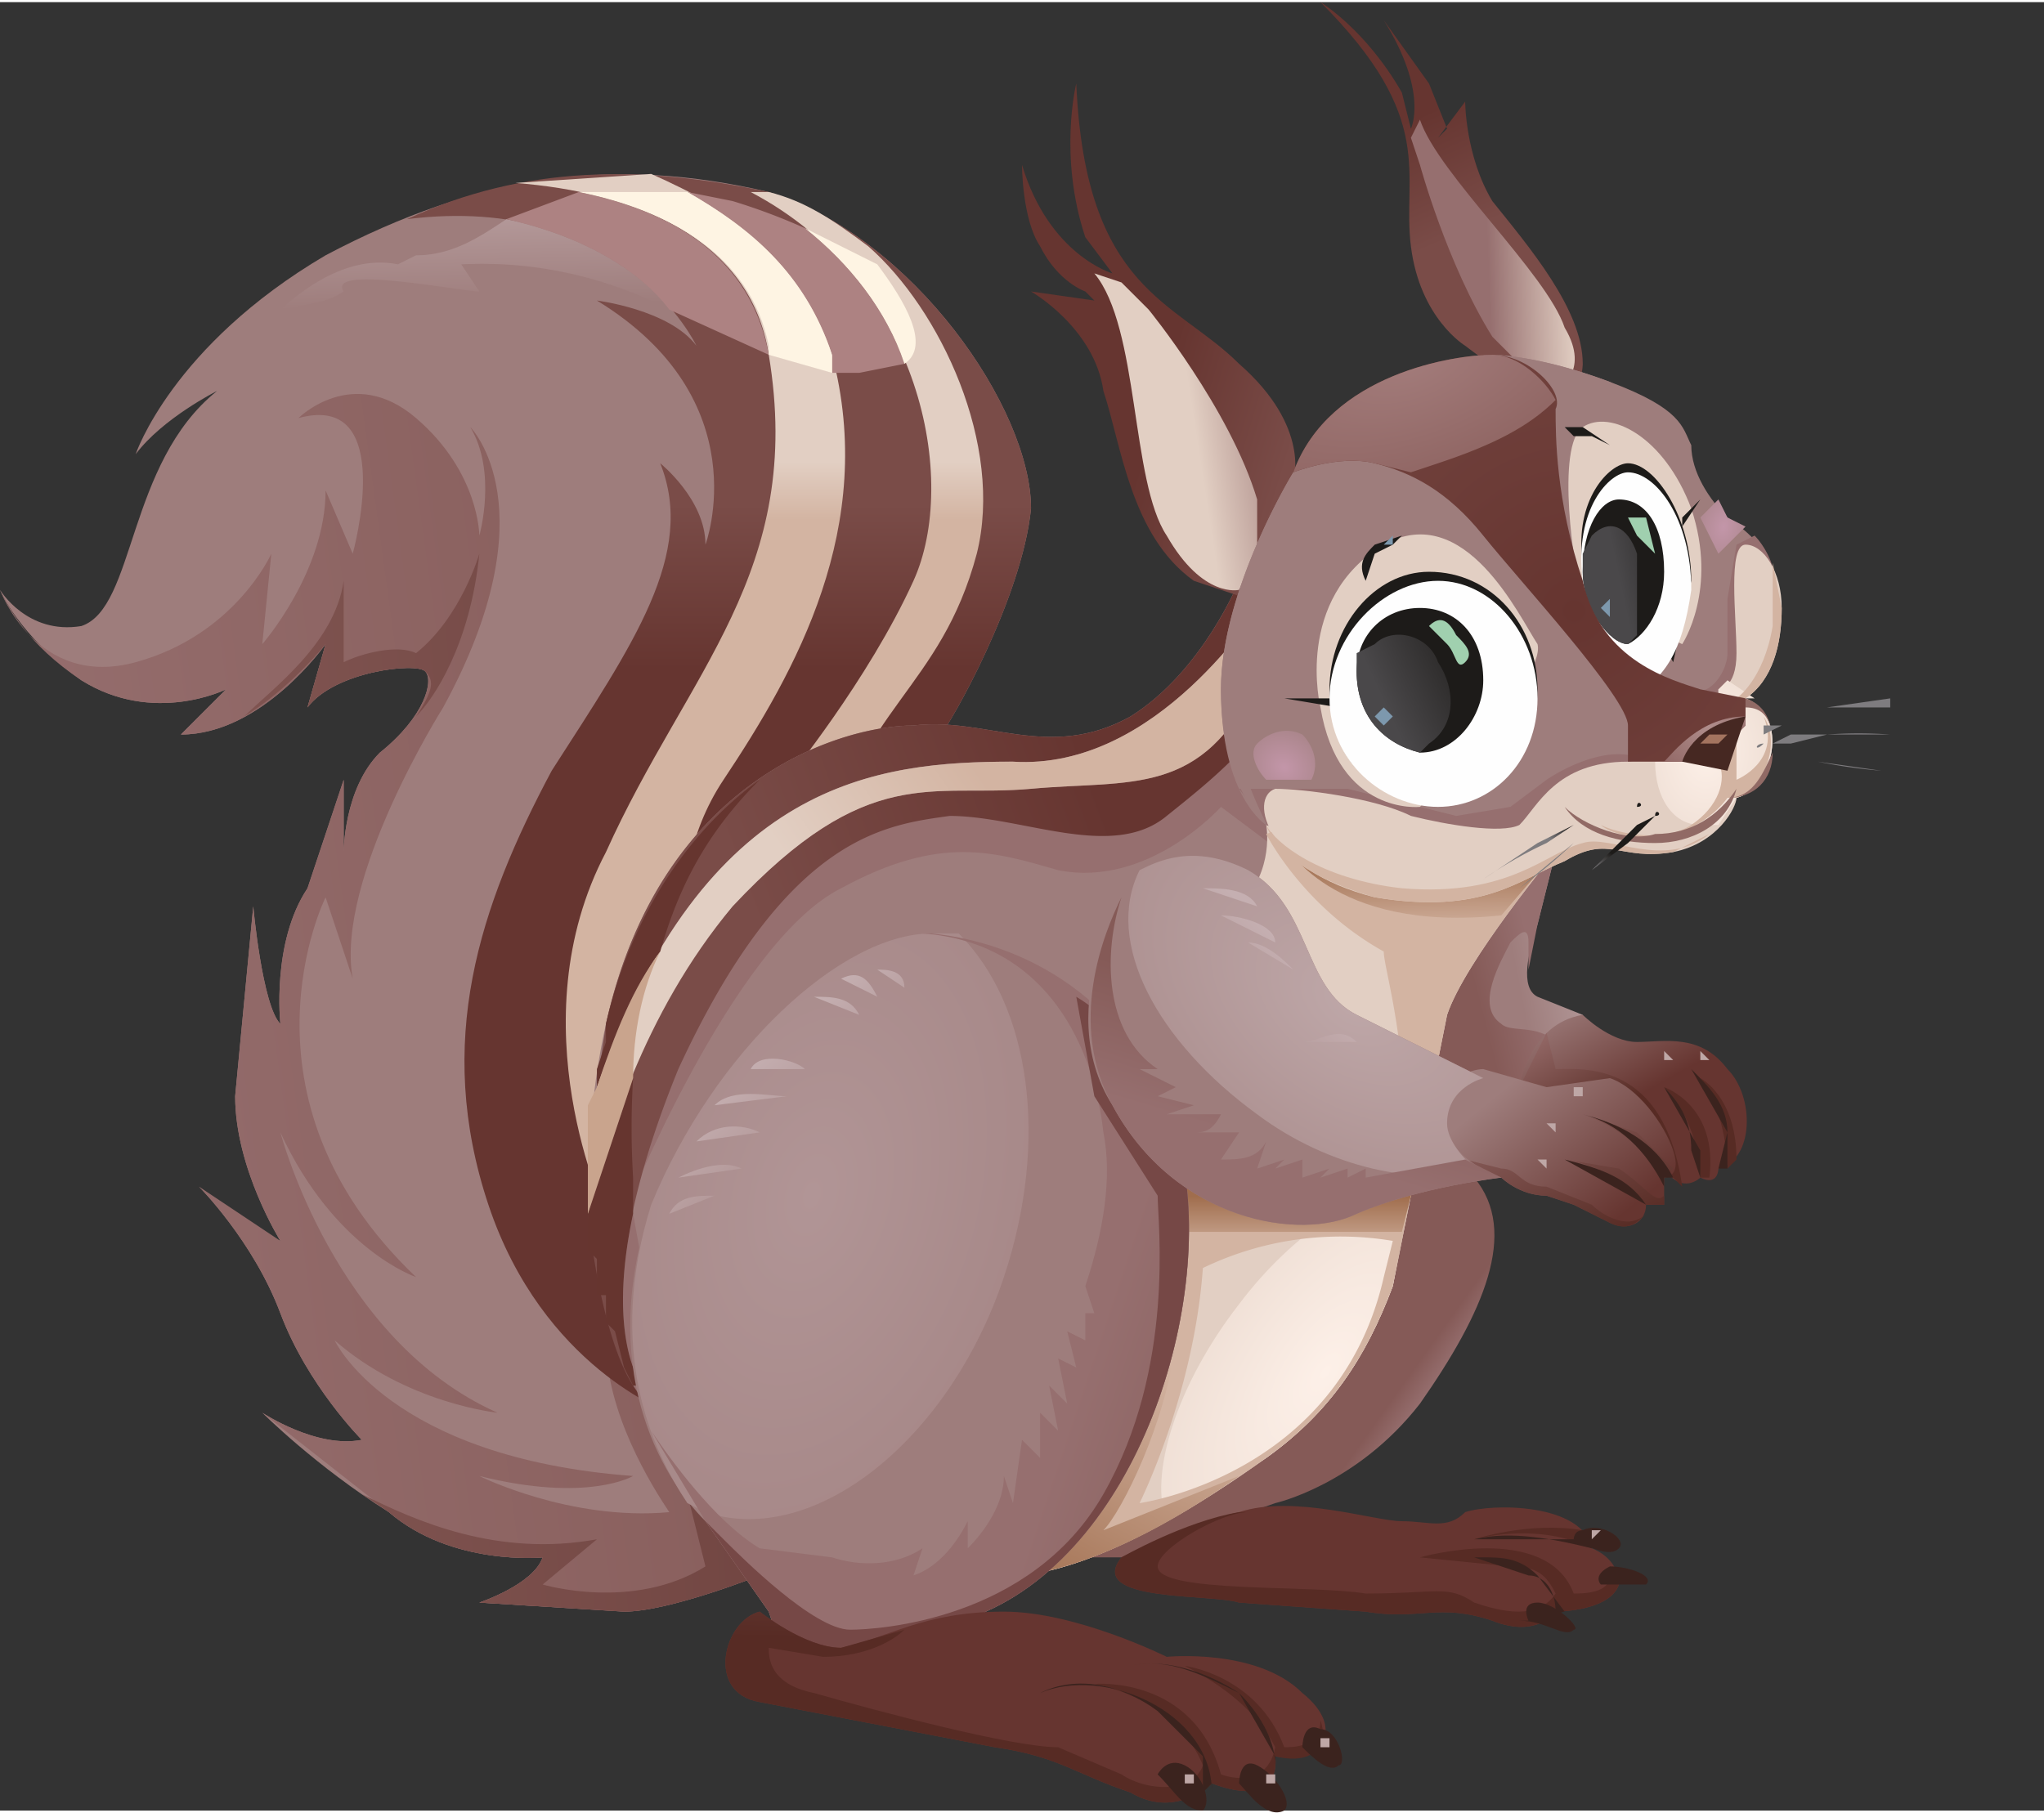 <svg xmlns="http://www.w3.org/2000/svg" width="301" height="267" viewBox="0 0 226 200"><rect x="0" y="0" width="226" height="200" fill="#333333" stroke="none"/><defs><linearGradient id="a" gradientUnits="userSpaceOnUse" x1="-57" y1="280" x2="513" y2="202" gradientTransform="matrix(.174 0 0 .174 0 0)"><stop offset="0" stop-color="#966f6f"/><stop offset="1" stop-color="#855a57"/></linearGradient><linearGradient id="b" gradientUnits="userSpaceOnUse" x1="37" y1="368" x2="479" y2="331" gradientTransform="matrix(.174 0 0 .174 0 0)"><stop offset="0" stop-color="#845956"/><stop offset="1" stop-color="#704440"/></linearGradient><linearGradient id="c" gradientUnits="userSpaceOnUse" x1="249" y1="424" x2="249" y2="319" gradientTransform="matrix(.174 0 0 .174 0 0)"><stop offset="0" stop-color="#663530"/><stop offset="1" stop-color="#7a4c48"/></linearGradient><linearGradient id="d" gradientUnits="userSpaceOnUse" x1="321" y1="329" x2="321" y2="292" gradientTransform="matrix(.174 0 0 .174 0 0)"><stop offset="0" stop-color="#d3b4a2"/><stop offset="1" stop-color="#e2cfc3"/></linearGradient><linearGradient id="e" gradientUnits="userSpaceOnUse" x1="415" y1="88" x2="417" y2="191" gradientTransform="matrix(.174 0 0 .174 0 0)"><stop offset="0" stop-color="#c5afb1"/><stop offset="1" stop-color="#9e7d7c"/></linearGradient><linearGradient id="f" gradientUnits="userSpaceOnUse" x1="1048" y1="698" x2="982" y2="711" gradientTransform="matrix(.174 0 0 .174 0 0)"><stop offset="0" stop-color="#bea7a8"/><stop offset="1" stop-color="#9e7d7c"/></linearGradient><linearGradient id="g" gradientUnits="userSpaceOnUse" x1="1003" y1="720" x2="964" y2="730" gradientTransform="matrix(.174 0 0 .174 0 0)"><stop offset="0" stop-color="#966f6f"/><stop offset="1" stop-color="#855a57"/></linearGradient><linearGradient id="h" gradientUnits="userSpaceOnUse" x1="984" y1="727" x2="946" y2="659" gradientTransform="matrix(.174 0 0 .174 0 0)"><stop offset="0" stop-color="#663530"/><stop offset="1" stop-color="#9e7d7c"/></linearGradient><linearGradient id="i" gradientUnits="userSpaceOnUse" x1="988" y1="728" x2="956" y2="675" gradientTransform="matrix(.174 0 0 .174 0 0)"><stop offset="0" stop-color="#572b24"/><stop offset="1" stop-color="#906563"/></linearGradient><linearGradient id="j" gradientUnits="userSpaceOnUse" x1="785" y1="1057" x2="771" y2="1047" gradientTransform="matrix(.174 0 0 .174 0 0)"><stop offset="0" stop-color="#966f6f"/><stop offset="1" stop-color="#855a57"/></linearGradient><linearGradient id="k" gradientUnits="userSpaceOnUse" x1="743" y1="931" x2="746" y2="830" gradientTransform="matrix(.174 0 0 .174 0 0)"><stop offset="0" stop-color="#663530"/><stop offset="1" stop-color="#9e7d7c"/></linearGradient><linearGradient id="l" gradientUnits="userSpaceOnUse" x1="730" y1="955" x2="732" y2="779" gradientTransform="matrix(.174 0 0 .174 0 0)"><stop offset="0" stop-color="#572b24"/><stop offset="1" stop-color="#906563"/></linearGradient><linearGradient id="m" gradientUnits="userSpaceOnUse" x1="783" y1="728" x2="563" y2="810" gradientTransform="matrix(.174 0 0 .174 0 0)"><stop offset="0" stop-color="#663530"/><stop offset="1" stop-color="#7a4c48"/></linearGradient><linearGradient id="n" gradientUnits="userSpaceOnUse" x1="698" y1="599" x2="590" y2="674" gradientTransform="matrix(.174 0 0 .174 0 0)"><stop offset="0" stop-color="#d3b4a2"/><stop offset="1" stop-color="#e2cfc3"/></linearGradient><radialGradient id="o" gradientUnits="userSpaceOnUse" cx="844" cy="870" fx="844" fy="870" r="211" gradientTransform="matrix(.155 -.213 -.098 -.079 101 400)"><stop offset="0" stop-color="#fdf0e8"/><stop offset="1" stop-color="#e2cfc3"/></radialGradient><linearGradient id="p" gradientUnits="userSpaceOnUse" x1="817" y1="906" x2="733" y2="1064" gradientTransform="matrix(.174 0 0 .174 0 0)"><stop offset="0" stop-color="#d3b4a2"/><stop offset="1" stop-color="#a06d4d"/></linearGradient><linearGradient id="q" gradientUnits="userSpaceOnUse" x1="714" y1="796" x2="714" y2="759" gradientTransform="matrix(.174 0 0 .174 0 0)"><stop offset="0" stop-color="#d3b4a2"/><stop offset="1" stop-color="#a06d4d"/></linearGradient><linearGradient id="r" gradientUnits="userSpaceOnUse" x1="811" y1="594" x2="810" y2="546" gradientTransform="matrix(.174 0 0 .174 0 0)"><stop offset="0" stop-color="#d3b4a2"/><stop offset="1" stop-color="#a06d4d"/></linearGradient><radialGradient id="s" gradientUnits="userSpaceOnUse" cx="516" cy="758" fx="516" fy="758" r="310" gradientTransform="matrix(.071 -.229 -.141 -.05 160 288)"><stop offset="0" stop-color="#b19596"/><stop offset="1" stop-color="#9e7d7c"/></radialGradient><linearGradient id="t" gradientUnits="userSpaceOnUse" x1="755" y1="673" x2="904" y2="723" gradientTransform="matrix(.174 0 0 .174 0 0)"><stop offset="0" stop-color="#966f6f"/><stop offset="1" stop-color="#855a57"/></linearGradient><linearGradient id="u" gradientUnits="userSpaceOnUse" x1="588" y1="573" x2="665" y2="660" gradientTransform="matrix(.174 0 0 .174 0 0)"><stop offset="0" stop-color="#c5afb1"/><stop offset="1" stop-color="#9e7d7c"/></linearGradient><linearGradient id="v" gradientUnits="userSpaceOnUse" x1="487" y1="1002" x2="490" y2="901" gradientTransform="matrix(.174 0 0 .174 0 0)"><stop offset="0" stop-color="#663530"/><stop offset="1" stop-color="#9e7d7c"/></linearGradient><linearGradient id="w" gradientUnits="userSpaceOnUse" x1="475" y1="1039" x2="478" y2="869" gradientTransform="matrix(.174 0 0 .174 0 0)"><stop offset="0" stop-color="#572b24"/><stop offset="1" stop-color="#906563"/></linearGradient><linearGradient id="x" gradientUnits="userSpaceOnUse" x1="985" y1="808" x2="916" y2="723" gradientTransform="matrix(.174 0 0 .174 0 0)"><stop offset="0" stop-color="#663530"/><stop offset="1" stop-color="#9e7d7c"/></linearGradient><linearGradient id="y" gradientUnits="userSpaceOnUse" x1="965" y1="814" x2="918" y2="715" gradientTransform="matrix(.174 0 0 .174 0 0)"><stop offset="0" stop-color="#572b24"/><stop offset="1" stop-color="#906563"/></linearGradient><radialGradient id="z" gradientUnits="userSpaceOnUse" cx="860" cy="630" fx="860" fy="630" r="211" gradientTransform="matrix(.227 .159 .102 -.143 -110 64)"><stop offset="0" stop-color="#bea7a8"/><stop offset="1" stop-color="#9e7d7c"/></radialGradient><linearGradient id="A" gradientUnits="userSpaceOnUse" x1="670" y1="685" x2="694" y2="605" gradientTransform="matrix(.174 0 0 .174 0 0)"><stop offset="0" stop-color="#966f6f"/><stop offset="1" stop-color="#855a57"/></linearGradient><linearGradient id="B" gradientUnits="userSpaceOnUse" x1="920" y1="702" x2="833" y2="790" gradientTransform="matrix(.174 0 0 .174 0 0)"><stop offset="0" stop-color="#c5afb1"/><stop offset="1" stop-color="#9e7d7c"/></linearGradient><linearGradient id="C" gradientUnits="userSpaceOnUse" x1="843" y1="98" x2="875" y2="171" gradientTransform="matrix(.174 0 0 .174 0 0)"><stop offset="0" stop-color="#663530"/><stop offset="1" stop-color="#7a4c48"/></linearGradient><linearGradient id="D" gradientUnits="userSpaceOnUse" x1="949" y1="257" x2="1003" y2="255" gradientTransform="matrix(.174 0 0 .174 0 0)"><stop offset="0" stop-color="#966f6f"/><stop offset="1" stop-color="#e2cfc3"/></linearGradient><linearGradient id="E" gradientUnits="userSpaceOnUse" x1="763" y1="164" x2="849" y2="190" gradientTransform="matrix(.174 0 0 .174 0 0)"><stop offset="0" stop-color="#663530"/><stop offset="1" stop-color="#7a4c48"/></linearGradient><linearGradient id="F" gradientUnits="userSpaceOnUse" x1="846" y1="361" x2="775" y2="372" gradientTransform="matrix(.174 0 0 .174 0 0)"><stop offset="0" stop-color="#966f6f"/><stop offset="1" stop-color="#e2cfc3"/></linearGradient><radialGradient id="G" gradientUnits="userSpaceOnUse" cx="817" cy="482" fx="817" fy="482" r="31" gradientTransform="matrix(.112 -.171 -.194 -.13 144 287)"><stop offset="0" stop-color="#c396a9"/><stop offset="1" stop-color="#9e7d7c"/></radialGradient><radialGradient id="H" gradientUnits="userSpaceOnUse" cx="1099" cy="329" fx="1099" fy="329" r="35" gradientTransform="matrix(.143 .041 .059 -.219 14 85)"><stop offset="0" stop-color="#c396a9"/><stop offset="1" stop-color="#9e7d7c"/></radialGradient><radialGradient id="I" gradientUnits="userSpaceOnUse" cx="1099" cy="332" fx="1099" fy="332" r="21" gradientTransform="matrix(.247 .069 .102 -.371 -114 105)"><stop offset="0" stop-color="#c396a9"/><stop offset="1" stop-color="#9e7d7c"/></radialGradient><radialGradient id="J" gradientUnits="userSpaceOnUse" cx="1087" cy="479" fx="1087" fy="479" r="94" gradientTransform="matrix(.153 .025 .026 -.207 10 155)"><stop offset="0" stop-color="#fdf0e8"/><stop offset="1" stop-color="#e2cfc3"/></radialGradient><linearGradient id="K" gradientUnits="userSpaceOnUse" x1="1036" y1="400" x2="1088" y2="389" gradientTransform="matrix(.174 0 0 .174 0 0)"><stop offset="0" stop-color="#4a484a"/><stop offset="1" stop-color="#1d1b19"/></linearGradient><linearGradient id="L" gradientUnits="userSpaceOnUse" x1="896" y1="481" x2="963" y2="450" gradientTransform="matrix(.174 0 0 .174 0 0)"><stop offset="0" stop-color="#4a484a"/><stop offset="1" stop-color="#1d1b19"/></linearGradient><radialGradient id="M" gradientUnits="userSpaceOnUse" cx="1003" cy="387" fx="1003" fy="387" r="223" gradientTransform="matrix(.239 .068 .068 -.24 -92 92)"><stop offset="0" stop-color="#663530"/><stop offset="1" stop-color="#7a4c48"/></radialGradient><radialGradient id="N" gradientUnits="userSpaceOnUse" cx="895" cy="230" fx="895" fy="230" r="193" gradientTransform="matrix(.275 -.096 -.049 -.135 -79 157)"><stop offset="0" stop-color="#a27b7a"/><stop offset="1" stop-color="#7a4c48"/></radialGradient><linearGradient id="O" gradientUnits="userSpaceOnUse" x1="965" y1="216" x2="968" y2="254" gradientTransform="matrix(.174 0 0 .174 0 0)"><stop offset="0" stop-color="#b3918e"/><stop offset="1" stop-color="#7a4c48"/></linearGradient><radialGradient id="P" gradientUnits="userSpaceOnUse" cx="1085" cy="460" fx="1085" fy="460" r="34" gradientTransform="matrix(.107 .162 .169 -.102 -5 -49)"><stop offset="0" stop-color="#b08e8c"/><stop offset="1" stop-color="#916765"/></radialGradient><linearGradient id="Q" gradientUnits="userSpaceOnUse" x1="1167" y1="479" x2="1164" y2="472" gradientTransform="matrix(.174 0 0 .174 0 0)"><stop offset="0" stop-color="#7e7c7f"/><stop offset="1" stop-color="#1d1b19"/></linearGradient><linearGradient id="R" gradientUnits="userSpaceOnUse" x1="1170" y1="449" x2="1170" y2="445" gradientTransform="matrix(.174 0 0 .174 0 0)"><stop offset="0" stop-color="#7e7c7f"/><stop offset="1" stop-color="#1d1b19"/></linearGradient><linearGradient id="S" gradientUnits="userSpaceOnUse" x1="1167" y1="426" x2="1166" y2="423" gradientTransform="matrix(.174 0 0 .174 0 0)"><stop offset="0" stop-color="#7e7c7f"/><stop offset="1" stop-color="#1d1b19"/></linearGradient><linearGradient id="T" gradientUnits="userSpaceOnUse" x1="959" y1="515" x2="967" y2="503" gradientTransform="matrix(.174 0 0 .174 0 0)"><stop offset="0" stop-color="#7e7c7f"/><stop offset="1" stop-color="#1d1b19"/></linearGradient></defs><path d="M84 174s-10 4-15 4l-16-1s6-2 7-5c0 0-10 1-17-5-8-5-14-11-14-11s6 4 11 3c0 0-6-6-9-14s-9-14-9-14 6 5 9 6c0 0-5-8-5-16l2-21s1 11 3 13c0 0-1-9 3-15l4-12v8s0-7 4-11c5-4 6-8 5-9s-10 0-13 4l2-7s-7 10-16 10l5-5s-8 4-16-1c-7-5-9-10-9-10s3 5 9 4c6-2 5-18 15-26 0 0-6 3-9 7 0 0 4-12 21-22 17-9 32-11 49-7 16 5 29 24 29 35-1 10-9 24-10 25-2 2-16 48-16 48l8 23zm0 0" fill="#9e7d7c"/><path d="M90 160l-14-21s-11-1-9 9c0 8 5 16 7 19-11 1-21-4-21-4 12 3 17 0 17 0-27-2-33-15-33-15 8 7 18 8 18 8-18-8-24-31-24-31 6 13 15 16 15 16-21-20-10-42-10-42l3 9c-2-11 10-30 10-30 12-22 3-31 3-31 3 5 1 12 1 12s0-7-7-13-13 0-13 0c11-3 6 15 6 15l-3-7c0 9-7 17-7 17l1-10s-4 9-15 12-15-8-15-8c1 2 3 6 9 10 8 5 16 1 16 1l-5 5c9 0 16-10 16-10l-2 7c3-4 12-5 13-4s0 5-5 9c-4 4-4 11-4 11v-8l-4 12c-4 6-3 15-3 15-2-2-3-13-3-13l-2 21c0 8 5 16 5 16l-9-6s6 6 9 14 9 14 9 14c-5 1-11-3-11-3l14 11c7 6 17 5 17 5-1 3-7 5-7 5l16 1c5 0 15-4 15-4l5-10 1-4zm0 0" fill-rule="evenodd" fill="url(#a)"/><path d="M47 74c1 1 1 2-1 5 2-2 6-8 7-18 0 0-2 7-7 11-2-1-6 0-8 1v-9c-1 7-8 12-11 15 5-3 9-8 9-8l-2 7c3-4 12-5 13-4zm34 89c-2-2-6 0-5 2l2 8c-8 5-18 2-18 2l6-5c-11 2-20-2-26-5l3 2c7 6 17 5 17 5-1 3-7 5-7 5l16 1c5 0 15-4 15-4l4-7-7-4zm0 0" fill-rule="evenodd" fill="url(#b)"/><path d="M104 81c1-1 9-15 10-25 0-11-13-30-29-35-14-3-27-3-40 3 24-3 32 14 32 14-3-4-11-5-11-5 18 11 12 27 12 27 0-5-5-9-5-9 4 10-3 20-12 34-8 15-13 30-7 48s20 23 20 23l21-5-7-22s14-46 16-48zm0 0" fill-rule="evenodd" fill="url(#c)"/><path d="M92 39c-3-11-11-16-20-20l-15 1c13 1 26 6 28 19 4 24-9 35-18 55-10 19 0 40 0 40l10-21s-5-15 3-27 17-28 12-47zm4-12c-4-3-7-5-11-6h-2c19 10 23 32 18 43S87 86 87 86l4 9c4-17 13-19 17-34 3-12-4-27-12-34zm0 0" fill-rule="evenodd" fill="url(#d)"/><path d="M56 24c-3 2-6 4-10 4l-2 1c-5-1-10 2-14 6 2-2 5-1 8-3-2-3 13 0 15 0l-2-3a45 45 0 0 1 23 5c-3-4-9-8-18-10zm0 0" fill-rule="evenodd" fill="url(#e)"/><path d="M64 21l-8 3c9 2 15 6 18 10l11 5c-2-11-11-16-21-18zm25 4a68 68 0 0 0-8-3l-5-1c7 4 13 9 16 18v2h3l5-1c-2-6-6-11-11-15zm0 0" fill="#ad8282"/><path d="M97 29l-8-4c5 4 9 9 11 15 3-2 0-7-3-11zm-21-8H64c10 2 19 7 21 17v1l7 2v-2c-3-9-9-14-16-18zm0 0" fill="#fef4e3"/><path d="M175 112l-5-2c-2-1-1-5 0-8l2-8c0-3-6 2-7 2l-10 19 2 5 7 2 7 1 3-4zm0 0" fill-rule="evenodd" fill="url(#f)"/><path d="M170 102l2-8c0-3-6 2-7 2l-5 9c-2 4-6 9-4 13s8 7 12 6c5 0 7-6 4-9-2-2-5-1-6-2-3-2 0-7 1-9 1-1 2-2 2 0v3l1-5zm0 0" fill-rule="evenodd" fill="url(#g)"/><path d="M168 120s1-7 7-8c0 0 3 3 6 3s7-1 10 3c3 3 3 10-1 11 0 0 0 2-2 1 0 0-2 2-4-1l-10-7-6-2zm0 0" fill-rule="evenodd" fill="url(#h)"/><path d="M182 119h-1 1zm3-2h-1v-1l1 1zm4 0h-1v-1l1 1zm0 0" fill="#bea7a6"/><path d="M172 118l-1-4-3 6 6 2 10 7 2 2c-2-14-11-13-14-13zm12 2c4 4 4 10 4 10h1c1-8-5-10-5-10zm4-1c3 4 3 10 3 10l1-1c0-7-4-9-4-9zm0 0" fill-rule="evenodd" fill="url(#i)"/><path d="M184 120c2 2 3 4 3 7l1 3v-3l-4-7zm7 5c0-3-2-5-4-7l4 7-1 4h1v-4zm0 0" fill="#3b231e"/><path d="M119 172h5l17-6s9-2 16-11c7-10 11-19 6-25-6-6-13-3-15-2l-17 12-16 19zm0 0" fill-rule="evenodd" fill="url(#j)"/><path d="M124 172s8-4 13-5c6-2 15 1 18 1s5 1 7-1c3-1 13-1 14 4 0 0 3 1 3 4-1 3-7 3-7 3s-2 3-7 1c-6-2-8 0-14-1l-14-1c-3-1-17 0-13-5zm0 0" fill-rule="evenodd" fill="url(#k)"/><path d="M176 171l-1-2c-6-1-12 1-12 1 4-1 9-1 13 1zm2 2v1c0 2-3 2-4 2-3-8-17-4-17-4l10 1c3 0 4 1 5 3-2 3-6 2-9 1-3-2-4-1-12-1-6-1-23 0-23-3 0-2 7-6 10-6h-1c-6 1-13 5-13 5-4 5 10 4 13 5l14 1c6 1 8-1 14 1 5 2 7-1 7-1s6 0 7-3l-1-2zm0 0" fill-rule="evenodd" fill="url(#l)"/><path d="M176 171v-1h-13c4-1 9 0 13 1zm-6 3c-2-2-4-2-6-2h-7 6l6 2c2 0 3 2 3 4s0 0 1 0l-3-4zm0 0" fill="#3b231e"/><path d="M169 179s-1-2 1-2 5 3 4 3c-1 1-3-1-6-1zm0 0" fill="#3b231e"/><path d="M172 178h-1 1zm0 0" fill="#bea7a6"/><path d="M177 175s-1-1 1-2c2 0 5 1 4 2h-5zm0 0" fill="#3b231e"/><path d="M180 174h-1-1 2zm0 0" fill="#bea7a6"/><path d="M174 170s0-1 1-1c2-1 5 1 4 2s-3 0-5-1zm0 0" fill="#3b231e"/><path d="M177 169l-1 1v-1h1zm0 0" fill="#bea7a6"/><path d="M72 156s-11-16-5-43 26-33 34-33c8-1 15 4 24-1 8-5 12-15 12-15l35 30s-10 12-12 18l-6 30c-3 8-7 14-14 19s-18 12-27 13-31-8-31-8zm0 0" fill="#9e7d7c"/><path d="M69 134s12-30 24-36c11-6 17-4 24-2 10 2 18-7 18-7l8 6 4-10-9-7-12 6-23 5-14 1-12 9-5 9zm0 0" fill="#966f6f"/><path d="M112 84c16 1 27-17 28-18l-3-2s-4 10-12 15c-9 5-16 0-24 1-8 0-28 6-34 33l-1 7c12-34 31-36 46-36zm30-16l-3 7c-6 13-14 11-25 12s-18-3-33 13a74 74 0 0 0-16 34c1 9 3 16 5 19h1s-7-8 4-35c12-26 23-27 30-28 8 0 18 5 24 0 5-4 10-8 13-14l3-6zm0 0" fill-rule="evenodd" fill="url(#m)"/><path d="M112 84c-15 0-34 2-46 36l-1 14c2-8 6-22 16-34 15-16 22-12 33-13s19 1 25-12l3-7-2-2c-1 1-12 19-28 18zm0 0" fill-rule="evenodd" fill="url(#n)"/><path d="M70 134c-3 14 1 19 1 19h-1l2 3 10 10 6 3-16-24-2-11zm0 0" fill="#966f6f"/><path d="M70 134v-1-3a92 92 0 0 1 0-11l-5 15v4l1 1v4h1v3l1 1 1 4 1 2h1s-4-5-1-19zm-3-21v2l-1 3v2c2-6 4-11 7-15 2-7 5-13 11-19-7 5-14 14-17 27zm0 0" fill="#66352f"/><path d="M70 119c0-5 1-10 3-14-3 4-5 9-7 15l-1 2v12l5-15zm0 0" fill="#c9a48d"/><path d="M113 174c9-1 20-8 27-13s11-11 14-19l6-30c2-6 12-18 12-18l-11-10-21 7s1 5-3 9l-23 44-11 29 10 1zm0 0" fill="#e2cfc3"/><path d="M154 142l2-11c-5 0-13 5-19 13-7 9-10 19-8 24l11-7c7-5 11-11 14-19zm0 0" fill-rule="evenodd" fill="url(#o)"/><path d="M103 173l10 1c9-1 20-8 27-13s11-11 14-19l6-30c2-6 12-18 12-18l-11-9-21 7s4 8 13 13c0 2 3 11 2 23l-18-2h-5c-1-6-3-7-5-8l-13 26-11 29zm30-33a35 35 0 0 1 21-3l-1 4c-5 22-27 25-27 25s6-12 7-26zm0 0" fill="#d3b4a2"/><path d="M130 148c0-10-16 6-16 6l-9 14v4l13-2-8 4h3c8-1 17-6 24-11l-15 6c2-2 7-12 8-21zm0 0" fill-rule="evenodd" fill="url(#p)"/><path d="M156 128h-1a321 321 0 0 0-20-1h-10l6 9h24l2-8h-1zm0 0" fill-rule="evenodd" fill="url(#q)"/><path d="M163 87l-21 6s5 10 24 8l6-7zm0 0" fill-rule="evenodd" fill="url(#r)"/><path d="M85 178l-7-10c-5-5-12-17-6-35 7-17 21-30 31-30 10 1 22 7 27 22 5 16-3 45-21 53l-8 6H87zm0 0" fill="#9e7d7c"/><path d="M111 141c5-15 3-30-5-38h-3c-10 0-24 13-31 30-5 16 0 27 4 33l2 1c12 4 27-8 33-26zm0 0" fill-rule="evenodd" fill="url(#s)"/><path d="M130 125c-5-15-17-21-27-22h-1c14 1 19 13 20 22 1 5 0 11-2 17l1 3h-1v3l-2-1 1 4-2-1 1 5-2-2 1 5-2-2v5l-2-2-1 7-1-3c0 3-2 6-4 8v-3c-1 2-3 5-6 6l1-3c-3 2-7 2-10 1l-8-1c-5-3-10-10-12-13l6 10 7 10 2 6h14l8-6c18-8 26-37 21-53zm0 0" fill-rule="evenodd" fill="url(#t)"/><path d="M73 137l3-2-3 2zm6-5c-2 0-4 0-5 2zm-4-2l7-1c-2-1-5 0-7 1zm2-4l7-1c-2-1-5-1-7 1zm2-4l8-1c-2 0-6-1-8 1zm4-4h6c-1-1-5-2-6 0zm3-4h6-6zm4-4l5 2c-1-2-3-2-5-2zm3-2l4 2c-1-2-2-3-4-2zm4-1l3 2c0-2-2-2-3-2zm4-1l2 2-2-2zm3 1l1 2-1-2zm3 0v0zm-34 32h1-1zm0 0" fill-rule="evenodd" fill="url(#u)"/><path d="M85 178l2 6h14l8-6c18-8 26-37 21-53-3-7-6-12-11-15l2 11 7 11c0 3 2 19-6 33s-25 15-28 15c-4 0-12-8-14-10l-4-4 2 2 7 10zm0 0" fill="#764846"/><path d="M84 178s5 4 9 4c5-1 9-4 18-4 8 0 18 5 18 5s10-1 15 4c5 4 2 8-3 7 0 0 1 6-7 3 0 0-4 4-9 1-6-2-8-4-15-5l-26-5c-6-1-4-9 0-10zm0 0" fill-rule="evenodd" fill="url(#v)"/><path d="M84 178c-4 1-6 9 0 10l26 5c7 1 9 3 15 5 5 3 9-1 9-1 8 3 7-3 7-3 4 1 6-1 5-4 0 3-3 3-4 3-3-8-11-9-11-9 4 2 8 5 10 9-1 5-6 3-6 3-3-11-14-10-14-10 5 1 10 4 12 9-1 3-6 3-9 1l-7-3c-5 0-20-4-27-6-5-1-5-4-5-5l6 1c5 0 8-2 9-3l-7 2c-4 0-9-4-9-4zm0 0" fill-rule="evenodd" fill="url(#w)"/><path d="M128 196s1-2 3-1 3 4 2 5c-2 0-3-2-5-4zm0 0" fill="#3b231e"/><path d="M132 197h-1v-1h1v1zm0 0" fill="#bea7a6"/><path d="M144 193s0-3 2-2c2 0 3 4 2 4-1 1-3-1-4-2zm0 0" fill="#3b231e"/><path d="M147 193h-1v-1h1v1zm0 0" fill="#bea7a6"/><path d="M137 197s0-3 2-2 4 4 3 5c-2 1-4-2-5-3zm0 0" fill="#3b231e"/><path d="M141 197h-1v-1h1v1zm0 0" fill="#bea7a6"/><path d="M115 187c4-2 9-1 13 2l5 5v4l1-1v1c0-9-12-14-19-11zm26 7l-4-7c-3-2-8-4-12-3 4-1 8 1 12 3 2 2 4 5 4 8v-1zm0 0" fill="#3b231e"/><path d="M166 130s2 2 5 2l3 1 4 2c2 1 4 0 4-2h2v-3s2 0 1-3-4-7-7-8l-7 1-7-2c-3 0-9 5-9 5l-2 4 6 3zm0 0" fill-rule="evenodd" fill="url(#x)"/><path d="M176 133l-5-2c-3 0-3-2-5-2l-4-1-2 2h6s2 2 5 2l3 1 4 2c2 1 3 0 4-1-2 2-5 0-6-1zm3-4l-6-1c6 1 9 5 9 5h2v-1c-1 1-2-1-5-3zm2-4l-6-2c6 2 9 7 9 7l1-1-4-4zm0 0" fill-rule="evenodd" fill="url(#y)"/><path d="M175 121h-1v-1h1v1zm-3 3v1l-1-1h1zm-1 5l-1-1h1v1zm0 0" fill="#bea7a6"/><path d="M173 128l9 5c-2-3-5-4-9-5zm12 2c-2-4-6-6-10-7 4 1 7 4 9 8v-1h1zm0 0" fill="#3b231e"/><path d="M125 97s5-6 13-1c7 4 6 13 12 16l14 7s-4 1-4 5 6 6 6 6-9 1-16 4c-6 3-20 1-27-12-7-11 2-25 2-25zm0 0" fill="#9e7d7c"/><path d="M160 124c0-4 4-5 4-5l-14-7c-6-3-5-12-12-16-6-3-10-1-12 0-4 8 2 19 13 27 8 6 18 8 24 6-1-1-3-3-3-5zm0 0" fill-rule="evenodd" fill="url(#z)"/><path d="M123 122c7 13 21 15 27 12 7-3 16-4 16-4l-4-2-11 2v-1l-2 1v-1l-3 1 1-1-3 1v-2l-3 1 1-1-3 1 1-3c-1 2-3 2-5 2l2-3h-5c1 0 2 0 3-2h-6l3-1-4-1 2-1-4-2h2c-6-4-6-13-4-19-2 4-6 14-1 23zm0 0" fill-rule="evenodd" fill="url(#A)"/><path d="M133 97h0zm0 1l6 2c-1-2-4-2-6-2zm2 3l6 3c0-2-4-3-6-3zm3 3l5 3c-1-1-3-3-5-3zm2 3l3 2-3-2zm1 3l1 1-1-1zm1 4h2-2zm2 1h6c-2-2-4 0-6 0zm4 1h6-6zm4 2h5-5zm3 2h3-3zm1 2h2-2zm0 0" fill-rule="evenodd" fill="url(#B)"/><path d="M162 38s-5-3-6-11 3-14-10-27c0 0 5 3 9 10l1 4s2-4-3-12l5 7 2 5-1 1 3-4s0 6 3 11c4 5 10 12 10 18 0 0 0 3-2 4s-11-6-11-6zm0 0" fill-rule="evenodd" fill="url(#C)"/><path d="M156 15l1 3s3 11 8 19l4 4 3 2s4-2 1-7c-2-6-14-17-16-23zm0 0" fill-rule="evenodd" fill="url(#D)"/><path d="M143 53s2-6-6-13c-7-7-17-8-18-31 0 0-2 8 1 17l3 4s-7-2-10-12c0 0 0 6 2 9 2 4 5 5 5 5l1 1-7-1s7 4 8 11c2 6 3 16 10 21l6 2c3-1 5-13 5-13zm0 0" fill-rule="evenodd" fill="url(#E)"/><path d="M124 31l3 3s9 11 12 21v6l-2 4s-4 1-8-6c-4-6-3-23-8-29zm0 0" fill-rule="evenodd" fill="url(#F)"/><path d="M140 91s-5-3-5-15c0-11 8-24 8-24l9-6 13-7s5 0 13 3 8 5 9 7c0 3 2 6 4 8 3 2 6 5 5 9 0 4-5 12-5 12l-9 9-14 6-20 1zm0 0" fill="#9e7d7c"/><path d="M182 84c-3-2-8 0-11 2l-4 3-6 1-12-3h-12l3 4 8 3 20-1 14-6 2-2a4 4 0 0 0-2-1zm12-25l-2 1-1 6v6c0 2-2 5-4 4l3 4 1-2 5-12c1-3-1-6-2-7zm0 0" fill="#966f6f"/><path d="M144 81c-2-1-4 0-5 1s0 3 1 4h5c1-2 0-4-1-5zm0 0" fill-rule="evenodd" fill="url(#G)"/><path d="M188 57l2 4 3-3-2-1-1-2-2 2zm0 0" fill-rule="evenodd" fill="url(#H)"/><path d="M135 76c0 10 4 14 5 15s-6-9-3-20a62 62 0 0 1 10-22l-4 3s-8 13-8 24zm43-34c-8-3-13-3-13-3h-1l5 2s10 1 16 5l-7-4zm0 0" fill-rule="evenodd" fill="url(#I)"/><path d="M146 78s-3-12 7-18c9-5 15 8 17 11 1 4-13 18-13 18s-9 1-11-11zm40-7s4-6 1-15c-3-8-9-11-12-9s-1 16 0 19zm0 0" fill="#e2cfc3"/><path d="M193 60c-2 0-1 8-1 12s-2 4-2 4v3l-3 4-7 1c-8 0-10 5-12 7-2 1-8 0-12-1-4-2-12-3-15-3-3 1-1 9 11 12 12 2 16-2 21-4 5-3 6 0 12-1 5-1 7-5 7-6 4-1 6-9 1-11 3-2 4-6 4-10s-2-7-4-7zm0 0" fill="#e2cfc3"/><path d="M190 76v3l-3 4-4 1c0 4 2 7 5 7h2l2-3c4-1 6-9 1-11h1l-3-2-1 1zm0 0" fill-rule="evenodd" fill="url(#J)"/><path d="M175 93c-4 1-8 6-20 5-9-1-14-5-15-7 1 3 5 6 12 8 12 2 16-2 21-4 5-3 6 0 12-1l4-2c-5 4-11 0-14 1zm20-14c2 5-3 7-3 7v-4s-3 0-2 2 0 5-3 7-8 1-10 0c1 1 5 2 8 1 4-1 6-4 6-4h1c3-1 5-6 3-9zm-2-2c3-2 4-6 4-10l-1-5v7c-1 6-4 8-4 8l1 1zm0 0" fill="#d3b4a2"/><path d="M192 87c-2 3-5 5-9 5-3 1-8-1-10-3 2 3 6 4 10 4s8-2 9-6zm1-10v1c3 0 3 3 3 5-1 2-2 5-5 5 3 0 5-2 5-5 0-2 0-5-3-6zm-19 11l-1 1-1 1 2-2zm0 0" fill="#916a65"/><path d="M180 51c-2 0-6 4-5 11h2c2 1 7 9 8 11l2-9c0-7-4-13-7-13zm0 0" fill="#1d1b19"/><path d="M186 57l2-2-2 3zm0 0" fill="#1d1b19"/><path d="M180 77s-5-6-5-13c-1-8 3-12 5-12 3 0 7 5 7 13-1 7-3 10-7 12zm0 0" fill="#fefefe"/><path d="M175 63c0 4 3 8 5 8 2-1 4-4 4-8 0-5-2-8-5-8-2 0-4 3-4 8zm0 0" fill="#1d1b19"/><path d="M175 63v-2l1-2c2-2 4-1 5 2v9l-1 1c-2 0-5-4-5-8zm0 0" fill-rule="evenodd" fill="url(#K)"/><path d="M177 67l1 1v-1-1l-1 1zm0 0" fill="#7d98ad"/><path d="M180 57l1 2 2 2-1-4h-2zm0 0" fill="#a0d0af"/><path d="M178 49l-2-1h-2l-1-1h2l3 2zm0 0" fill="#1d1b19"/><path d="M175 47h-1 1zm0 0" fill="#7d98ad"/><path d="M151 64l1-3 2-1 1-1-3 1c-1 1-2 2-1 4zm0 0" fill="#1d1b19"/><path d="M153 60h1v-1l-1 1zm0 0" fill="#7d98ad"/><path d="M170 76c0 7-5 12-12 12s-11-5-11-12 5-13 11-13c7 0 12 6 12 13zm0 0" fill="#1d1b19"/><path d="M147 77h-5l6 1c3 0 1-1 1-1zm0 0" fill="#1d1b19"/><path d="M170 77c0 7-5 12-11 12s-12-5-12-12 6-13 12-13 11 6 11 13zm0 0" fill="#fefefe"/><path d="M150 74c0 5 3 8 7 9 4 0 7-4 7-8 0-5-3-8-7-8s-7 3-7 7zm0 0" fill="#1d1b19"/><path d="M150 74v-2l2-1c2-2 6-1 7 2 2 3 2 7-1 9l-1 1c-4-1-7-4-7-9zm0 0" fill-rule="evenodd" fill="url(#L)"/><path d="M152 79l1 1 1-1-1-1-1 1zm0 0" fill="#7d98ad"/><path d="M158 69l2 2c1 1 1 3 2 2s0-2-1-3c-1-2-2-2-3-1zm0 0" fill="#a0d0af"/><path d="M193 80v-3l-5-1c-3-1-11-3-13-12-3-9-3-16-3-19 1-2-3-6-7-6s-18 2-22 13c0 0 5-2 9-1s8 3 12 8 16 18 16 21v4h6l5-2zm0 0" fill-rule="evenodd" fill="url(#M)"/><path d="M172 44c-1-2-4-5-7-5-4 0-18 2-22 13 0 0 5-2 9-1l4 1 3-1c6-2 10-4 13-7zm0 0" fill-rule="evenodd" fill="url(#N)"/><path d="M147 47h2-2zm1-1h4-4zm2-2h5-5zm3-1h4-4zm3-2l3 1-3-1zm3-1l3 1-3-1zm3 0l1 1-1-1zm2 0l1 1-1-1zm2 0zm0 0" fill-rule="evenodd" fill="url(#O)"/><path d="M186 84l5-2 2-2v-1c-5 0-8 4-9 5h2zm0 0" fill-rule="evenodd" fill="url(#P)"/><path d="M186 84s1-4 7-5l-2 6zm0 0" fill="#462822"/><path d="M191 81l-1 1h-2l1-1h2zm0 0" fill="#a3745f"/><path d="M201 84h-5-2s0 1 0 0h7l7 1a58 58 0 0 1-7-1zm0 0" fill-rule="evenodd" fill="url(#Q)"/><path d="M202 81h-4l-2 1h-1c-1 0-1 1 0 0h3l4-1a48 48 0 0 1 7 0h-7zm0 0" fill-rule="evenodd" fill="url(#R)"/><path d="M209 77l-7 1-3 1-2 1h-2v1l2-1 2-1 3-1h7a54 54 0 0 1 0-1zm0 0" fill-rule="evenodd" fill="url(#S)"/><path d="M164 97l6-4 4-2 2-1 2-1s0-1 0 0l-2 1-2 1-3 2a47 47 0 0 0-7 4zm10-4l3-2 2-1 2-1c1 0 0-1 0 0l-2 1-2 1-3 2-6 5a62 62 0 0 0 6-5zm9-3l-2 1-2 2-2 2a59 59 0 0 0-1 1l4-3 1-1 2-2c1 0 0-1 0 0zm0 0" fill-rule="evenodd" fill="url(#T)"/></svg>